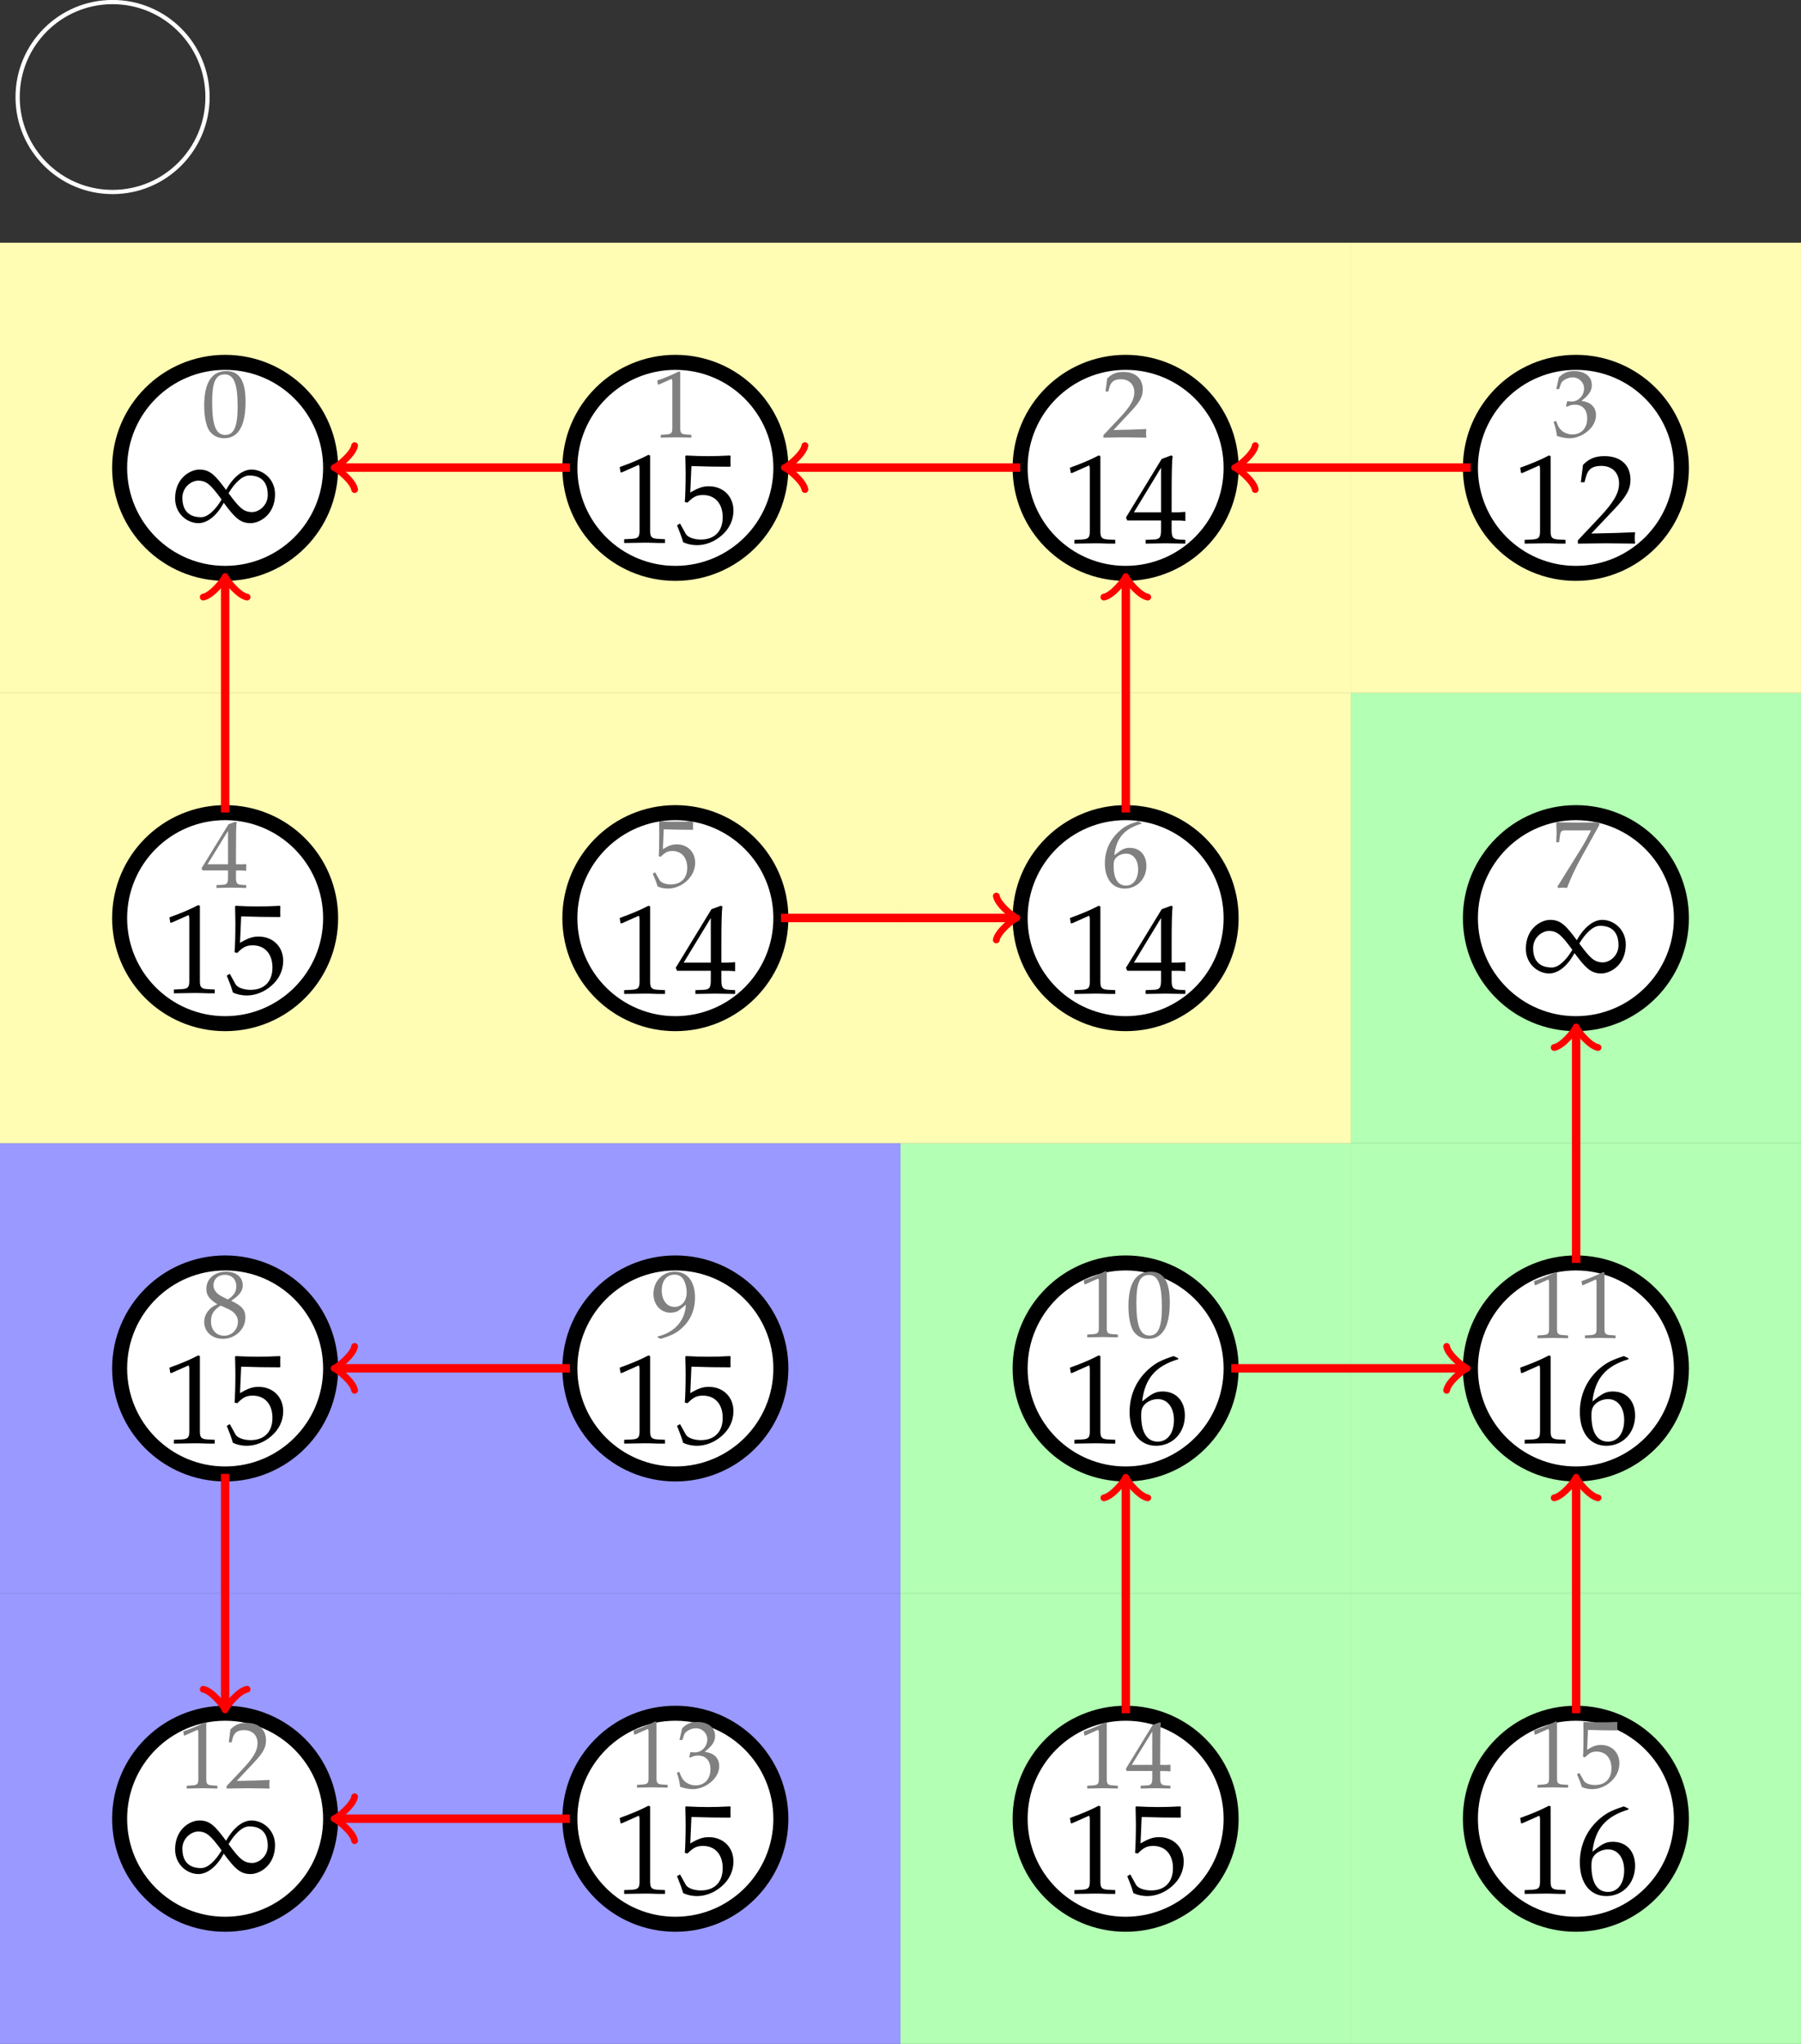 <?xml version="1.0" encoding="UTF-8"?>
<svg xmlns="http://www.w3.org/2000/svg" xmlns:xlink="http://www.w3.org/1999/xlink" width="170.079pt" height="192.997pt" viewBox="0 0 170.079 192.997" version="1.1">
<rect x="0" y="0" width="170.079" height="192.997" fill="#333333" stroke="none"/>
<defs>
<g>
<symbol overflow="visible" id="glyph0-0">
<path style="stroke:none;" d=""/>
</symbol>
<symbol overflow="visible" id="glyph0-1">
<path style="stroke:none;" d="M 2.359 -6.172 C 0.969 -6.172 0.266 -5.078 0.266 -2.906 C 0.266 -1.859 0.453 -0.953 0.766 -0.516 C 1.078 -0.078 1.578 0.172 2.141 0.172 C 3.484 0.172 4.172 -0.984 4.172 -3.281 C 4.172 -5.25 3.594 -6.172 2.359 -6.172 Z M 2.203 -5.859 C 3.062 -5.859 3.422 -4.984 3.422 -2.828 C 3.422 -0.922 3.078 -0.141 2.25 -0.141 C 1.375 -0.141 1.016 -1.047 1.016 -3.234 C 1.016 -5.125 1.344 -5.859 2.203 -5.859 Z M 2.203 -5.859 "/>
</symbol>
<symbol overflow="visible" id="glyph0-2">
<path style="stroke:none;" d="M 2.516 -1.625 L 2.516 -0.953 C 2.516 -0.406 2.406 -0.281 1.969 -0.266 L 1.422 -0.234 L 1.422 0.031 C 2.609 0 2.609 0 2.828 0 C 3.047 0 3.047 0 4.234 0.031 L 4.234 -0.234 L 3.797 -0.266 C 3.359 -0.297 3.266 -0.406 3.266 -0.953 L 3.266 -1.625 C 3.797 -1.625 3.984 -1.609 4.234 -1.594 L 4.234 -2.219 C 3.812 -2.188 3.641 -2.188 3.5 -2.203 L 3.266 -2.203 L 3.266 -3.438 C 3.266 -5.047 3.281 -5.812 3.328 -6.172 L 3.219 -6.219 L 2.562 -5.984 L 0.016 -1.828 L 0.109 -1.625 Z M 2.516 -2.203 L 0.578 -2.203 L 2.516 -5.359 Z M 2.516 -2.203 "/>
</symbol>
<symbol overflow="visible" id="glyph0-3">
<path style="stroke:none;" d="M 1.5 -3.094 C 1.141 -2.922 0.984 -2.828 0.797 -2.641 C 0.453 -2.297 0.266 -1.891 0.266 -1.422 C 0.266 -0.5 1.016 0.172 2.031 0.172 C 3.188 0.172 4.156 -0.734 4.156 -1.844 C 4.156 -2.562 3.828 -2.953 2.812 -3.422 C 3.625 -3.969 3.906 -4.344 3.906 -4.891 C 3.906 -5.656 3.281 -6.172 2.328 -6.172 C 1.25 -6.172 0.469 -5.5 0.469 -4.562 C 0.469 -3.953 0.719 -3.609 1.5 -3.094 Z M 2.547 -2.641 C 3.109 -2.391 3.453 -1.953 3.453 -1.469 C 3.453 -0.719 2.891 -0.125 2.156 -0.125 C 1.406 -0.125 0.906 -0.656 0.906 -1.5 C 0.906 -2.156 1.172 -2.562 1.828 -2.969 Z M 2 -3.797 C 1.438 -4.078 1.141 -4.438 1.141 -4.875 C 1.141 -5.469 1.578 -5.875 2.219 -5.875 C 2.875 -5.875 3.297 -5.438 3.297 -4.797 C 3.297 -4.281 3.078 -3.922 2.5 -3.547 Z M 2 -3.797 "/>
</symbol>
<symbol overflow="visible" id="glyph0-4">
<path style="stroke:none;" d="M 0.594 -4.984 L 0.688 -4.984 L 1.844 -5.5 C 1.859 -5.5 1.859 -5.5 1.875 -5.5 C 1.922 -5.5 1.953 -5.422 1.953 -5.203 L 1.953 -0.859 C 1.953 -0.391 1.844 -0.297 1.359 -0.266 L 0.859 -0.234 L 0.859 0.031 C 2.25 0 2.25 0 2.344 0 C 2.453 0 2.656 0 2.953 0.016 C 3.062 0.016 3.375 0.016 3.75 0.031 L 3.75 -0.234 L 3.281 -0.266 C 2.797 -0.297 2.703 -0.391 2.703 -0.859 L 2.703 -6.172 L 2.578 -6.219 C 1.984 -5.922 1.359 -5.656 0.531 -5.359 Z M 0.594 -4.984 "/>
</symbol>
<symbol overflow="visible" id="glyph0-5">
<path style="stroke:none;" d="M 0.141 -0.203 L 0.141 0.031 C 1.828 0 1.828 0 2.141 0 C 2.469 0 2.469 0 4.203 0.031 C 4.172 -0.156 4.172 -0.25 4.172 -0.375 C 4.172 -0.5 4.172 -0.578 4.203 -0.781 C 3.172 -0.734 2.75 -0.719 1.094 -0.688 L 2.719 -2.422 C 3.594 -3.344 3.859 -3.844 3.859 -4.516 C 3.859 -5.547 3.172 -6.172 2.031 -6.172 C 1.375 -6.172 0.938 -6 0.5 -5.547 L 0.344 -4.328 L 0.609 -4.328 L 0.719 -4.75 C 0.875 -5.266 1.188 -5.484 1.797 -5.484 C 2.562 -5.484 3.062 -5 3.062 -4.25 C 3.062 -3.562 2.688 -2.906 1.672 -1.828 Z M 0.141 -0.203 "/>
</symbol>
<symbol overflow="visible" id="glyph0-6">
<path style="stroke:none;" d="M 1.141 -5.422 C 2.297 -5.391 2.797 -5.375 3.875 -5.375 L 3.922 -5.422 C 3.906 -5.594 3.906 -5.656 3.906 -5.781 C 3.906 -5.906 3.906 -5.969 3.922 -6.141 L 3.875 -6.172 C 3.203 -6.141 2.797 -6.141 2.312 -6.141 C 1.828 -6.141 1.422 -6.141 0.75 -6.172 L 0.703 -6.141 C 0.719 -5.594 0.719 -5.188 0.719 -4.906 C 0.719 -4.141 0.703 -3.281 0.672 -2.891 L 0.859 -2.828 C 1.281 -3.25 1.516 -3.375 1.953 -3.375 C 2.812 -3.375 3.359 -2.766 3.359 -1.797 C 3.359 -0.812 2.781 -0.219 1.797 -0.219 C 1.312 -0.219 0.875 -0.391 0.75 -0.625 L 0.328 -1.359 L 0.109 -1.234 C 0.328 -0.719 0.438 -0.438 0.562 -0.031 C 0.812 0.094 1.172 0.172 1.547 0.172 C 2.156 0.172 2.797 -0.078 3.281 -0.516 C 3.828 -1 4.109 -1.609 4.109 -2.266 C 4.109 -3.281 3.391 -4 2.375 -4 C 1.938 -4 1.609 -3.891 1.062 -3.547 Z M 1.141 -5.422 "/>
</symbol>
<symbol overflow="visible" id="glyph0-7">
<path style="stroke:none;" d="M 0.859 0.172 C 1.859 -0.141 2.281 -0.344 2.766 -0.766 C 3.641 -1.5 4.094 -2.531 4.094 -3.734 C 4.094 -5.25 3.375 -6.172 2.188 -6.172 C 1.047 -6.172 0.172 -5.281 0.172 -4.078 C 0.172 -3.047 0.859 -2.297 1.781 -2.297 C 2.094 -2.297 2.438 -2.391 2.594 -2.531 L 3.234 -3.047 C 3.156 -1.547 2.172 -0.438 0.562 -0.047 L 0.562 0.031 Z M 2.156 -5.891 C 2.562 -5.891 2.859 -5.719 3.047 -5.359 C 3.203 -5.062 3.312 -4.625 3.312 -4.219 C 3.312 -3.406 2.844 -2.844 2.156 -2.844 C 1.438 -2.844 0.953 -3.484 0.953 -4.406 C 0.953 -5.312 1.422 -5.891 2.156 -5.891 Z M 2.156 -5.891 "/>
</symbol>
<symbol overflow="visible" id="glyph0-8">
<path style="stroke:none;" d="M 0.391 -4.469 L 0.656 -4.469 L 0.828 -4.969 C 0.922 -5.281 1.484 -5.578 1.953 -5.578 C 2.531 -5.578 3.016 -5.109 3.016 -4.531 C 3.016 -3.859 2.484 -3.297 1.844 -3.297 C 1.781 -3.297 1.672 -3.312 1.562 -3.312 L 1.422 -3.328 L 1.312 -2.859 L 1.375 -2.797 C 1.719 -2.953 1.891 -3 2.141 -3 C 2.875 -3 3.312 -2.516 3.312 -1.703 C 3.312 -0.797 2.766 -0.188 1.922 -0.188 C 1.516 -0.188 1.141 -0.328 0.875 -0.578 C 0.656 -0.766 0.547 -0.984 0.375 -1.469 L 0.141 -1.375 C 0.328 -0.828 0.391 -0.5 0.453 -0.047 C 0.922 0.109 1.312 0.172 1.656 0.172 C 2.375 0.172 3.188 -0.219 3.688 -0.828 C 3.984 -1.188 4.141 -1.594 4.141 -2.016 C 4.141 -2.438 3.969 -2.812 3.641 -3.047 C 3.422 -3.203 3.203 -3.281 2.766 -3.359 C 3.484 -3.906 3.75 -4.328 3.75 -4.859 C 3.75 -5.656 3.078 -6.172 2.094 -6.172 C 1.484 -6.172 1.078 -6.016 0.641 -5.578 Z M 0.391 -4.469 "/>
</symbol>
<symbol overflow="visible" id="glyph0-9">
<path style="stroke:none;" d="M 3.734 -6.031 L 3.406 -6.172 C 2.531 -5.891 2.172 -5.719 1.719 -5.312 C 0.797 -4.531 0.281 -3.438 0.281 -2.219 C 0.281 -0.734 1 0.172 2.156 0.172 C 3.328 0.172 4.203 -0.75 4.203 -1.969 C 4.203 -3 3.578 -3.672 2.625 -3.672 C 2.172 -3.672 1.906 -3.547 1.375 -3.125 C 1.281 -3.047 1.281 -3.047 1.172 -2.969 C 1.359 -4.594 2.109 -5.469 3.734 -5.953 Z M 2.281 -3.125 C 2.969 -3.125 3.422 -2.531 3.422 -1.656 C 3.422 -0.719 2.969 -0.109 2.281 -0.109 C 1.516 -0.109 1.109 -0.766 1.109 -1.969 C 1.109 -2.281 1.141 -2.453 1.234 -2.609 C 1.438 -2.922 1.859 -3.125 2.281 -3.125 Z M 2.281 -3.125 "/>
</symbol>
<symbol overflow="visible" id="glyph0-10">
<path style="stroke:none;" d="M 0.5 -0.094 L 0.578 0.031 C 0.938 0 0.938 0 1 0 C 1.062 0 1.062 0 1.406 0.031 C 1.781 -0.953 2.219 -1.891 2.812 -2.953 L 4.453 -5.906 L 4.453 -6.172 C 3.484 -6.141 3.172 -6.141 2.453 -6.141 C 1.797 -6.141 1.359 -6.141 0.484 -6.172 L 0.391 -6.141 C 0.422 -5.281 0.422 -5.281 0.422 -5.188 C 0.422 -5.094 0.422 -5.094 0.391 -4.281 L 0.656 -4.281 L 0.719 -4.781 C 0.797 -5.344 0.859 -5.406 1.281 -5.406 L 3.672 -5.406 C 3.312 -4.672 3.031 -4.156 2.688 -3.609 Z M 0.5 -0.094 "/>
</symbol>
<symbol overflow="visible" id="glyph1-0">
<path style="stroke:none;" d=""/>
</symbol>
<symbol overflow="visible" id="glyph1-1">
<path style="stroke:none;" d="M 5.188 -3.734 C 4.172 -5.109 3.672 -5.656 2.672 -5.656 C 1.812 -5.656 0.375 -4.859 0.375 -2.922 C 0.375 -1.484 1.516 -0.594 2.578 -0.594 C 3.344 -0.594 4.25 -1.188 4.969 -2.516 C 6 -1.141 6.5 -0.594 7.5 -0.594 C 8.359 -0.594 9.812 -1.391 9.812 -3.328 C 9.812 -4.766 8.656 -5.656 7.594 -5.656 C 6.812 -5.656 5.922 -5.047 5.188 -3.734 Z M 4.766 -2.828 C 4.203 -1.875 3.484 -1.156 2.828 -1.156 C 2.391 -1.156 1.062 -1.219 1.062 -2.984 C 1.062 -4.016 1.938 -4.609 2.547 -4.609 C 3.359 -4.609 3.75 -4.203 4.766 -2.828 Z M 5.422 -3.422 C 6 -4.375 6.703 -5.094 7.375 -5.094 C 7.812 -5.094 9.125 -5.031 9.125 -3.266 C 9.125 -2.234 8.266 -1.641 7.656 -1.641 C 6.844 -1.641 6.438 -2.047 5.422 -3.422 Z M 5.422 -3.422 "/>
</symbol>
<symbol overflow="visible" id="glyph2-0">
<path style="stroke:none;" d=""/>
</symbol>
<symbol overflow="visible" id="glyph2-1">
<path style="stroke:none;" d="M 0.797 -6.641 L 0.922 -6.641 L 2.469 -7.328 C 2.469 -7.344 2.484 -7.344 2.5 -7.344 C 2.562 -7.344 2.594 -7.234 2.594 -6.938 L 2.594 -1.141 C 2.594 -0.531 2.469 -0.391 1.812 -0.359 L 1.141 -0.328 L 1.141 0.031 C 2.984 0 2.984 0 3.125 0 C 3.281 0 3.531 0 3.938 0.016 C 4.094 0.031 4.5 0.031 5 0.031 L 5 -0.328 L 4.375 -0.359 C 3.719 -0.391 3.594 -0.531 3.594 -1.141 L 3.594 -8.234 L 3.438 -8.297 C 2.656 -7.891 1.812 -7.531 0.719 -7.141 Z M 0.797 -6.641 "/>
</symbol>
<symbol overflow="visible" id="glyph2-2">
<path style="stroke:none;" d="M 1.516 -7.234 C 3.062 -7.188 3.734 -7.172 5.156 -7.172 L 5.219 -7.234 C 5.203 -7.453 5.203 -7.547 5.203 -7.703 C 5.203 -7.859 5.203 -7.953 5.219 -8.172 L 5.156 -8.234 C 4.266 -8.188 3.734 -8.172 3.078 -8.172 C 2.422 -8.172 1.906 -8.188 1 -8.234 L 0.938 -8.172 C 0.953 -7.453 0.969 -6.922 0.969 -6.531 C 0.969 -5.516 0.938 -4.375 0.891 -3.844 L 1.141 -3.781 C 1.703 -4.344 2.016 -4.5 2.609 -4.5 C 3.75 -4.5 4.469 -3.688 4.469 -2.406 C 4.469 -1.078 3.703 -0.297 2.406 -0.297 C 1.75 -0.297 1.156 -0.516 0.984 -0.828 L 0.438 -1.812 L 0.156 -1.641 C 0.438 -0.953 0.578 -0.578 0.734 -0.047 C 1.078 0.125 1.547 0.234 2.062 0.234 C 2.875 0.234 3.719 -0.109 4.375 -0.688 C 5.109 -1.328 5.484 -2.141 5.484 -3.031 C 5.484 -4.375 4.516 -5.328 3.156 -5.328 C 2.578 -5.328 2.156 -5.172 1.406 -4.734 Z M 1.516 -7.234 "/>
</symbol>
<symbol overflow="visible" id="glyph2-3">
<path style="stroke:none;" d="M 3.344 -2.156 L 3.344 -1.266 C 3.344 -0.547 3.219 -0.375 2.625 -0.359 L 1.891 -0.328 L 1.891 0.031 C 3.484 0 3.484 0 3.766 0 C 4.047 0 4.047 0 5.641 0.031 L 5.641 -0.328 L 5.062 -0.359 C 4.484 -0.391 4.344 -0.547 4.344 -1.266 L 4.344 -2.156 C 5.062 -2.156 5.312 -2.156 5.641 -2.109 L 5.641 -2.969 C 5.078 -2.922 4.859 -2.922 4.672 -2.922 L 4.344 -2.922 L 4.344 -4.594 C 4.344 -6.719 4.375 -7.75 4.438 -8.234 L 4.297 -8.297 L 3.406 -7.969 L 0.031 -2.438 L 0.156 -2.156 Z M 3.344 -2.922 L 0.781 -2.922 L 3.344 -7.141 Z M 3.344 -2.922 "/>
</symbol>
<symbol overflow="visible" id="glyph2-4">
<path style="stroke:none;" d="M 4.969 -8.031 L 4.531 -8.234 C 3.375 -7.859 2.891 -7.609 2.281 -7.094 C 1.047 -6.047 0.375 -4.594 0.375 -2.953 C 0.375 -0.984 1.344 0.234 2.875 0.234 C 4.438 0.234 5.594 -0.984 5.594 -2.625 C 5.594 -4 4.766 -4.891 3.5 -4.891 C 2.906 -4.891 2.547 -4.734 1.844 -4.172 C 1.703 -4.062 1.703 -4.047 1.562 -3.953 C 1.812 -6.125 2.828 -7.297 4.969 -7.938 Z M 3.047 -4.172 C 3.953 -4.172 4.562 -3.375 4.562 -2.203 C 4.562 -0.953 3.953 -0.156 3.031 -0.156 C 2.016 -0.156 1.469 -1.031 1.469 -2.625 C 1.469 -3.047 1.516 -3.281 1.656 -3.484 C 1.906 -3.891 2.469 -4.172 3.047 -4.172 Z M 3.047 -4.172 "/>
</symbol>
<symbol overflow="visible" id="glyph2-5">
<path style="stroke:none;" d="M 0.188 -0.281 L 0.188 0.031 C 2.422 0 2.422 0 2.859 0 C 3.281 0 3.281 0 5.594 0.031 C 5.562 -0.219 5.562 -0.328 5.562 -0.5 C 5.562 -0.656 5.562 -0.781 5.594 -1.047 C 4.219 -0.984 3.672 -0.969 1.453 -0.922 L 3.641 -3.234 C 4.797 -4.453 5.156 -5.109 5.156 -6.016 C 5.156 -7.391 4.219 -8.234 2.703 -8.234 C 1.844 -8.234 1.25 -8 0.672 -7.406 L 0.469 -5.766 L 0.812 -5.766 L 0.969 -6.328 C 1.156 -7.016 1.594 -7.312 2.391 -7.312 C 3.422 -7.312 4.078 -6.672 4.078 -5.656 C 4.078 -4.75 3.578 -3.875 2.219 -2.438 Z M 0.188 -0.281 "/>
</symbol>
</g>
<clipPath id="clip1">
  <path d="M 0 150 L 43 150 L 43 192.996 L 0 192.996 Z M 0 150 "/>
</clipPath>
<clipPath id="clip2">
  <path d="M 42 150 L 86 150 L 86 192.996 L 42 192.996 Z M 42 150 "/>
</clipPath>
<clipPath id="clip3">
  <path d="M 85 150 L 128 150 L 128 192.996 L 85 192.996 Z M 85 150 "/>
</clipPath>
<clipPath id="clip4">
  <path d="M 127 22 L 170.078 22 L 170.078 66 L 127 66 Z M 127 22 "/>
</clipPath>
<clipPath id="clip5">
  <path d="M 127 65 L 170.078 65 L 170.078 108 L 127 108 Z M 127 65 "/>
</clipPath>
<clipPath id="clip6">
  <path d="M 127 107 L 170.078 107 L 170.078 151 L 127 151 Z M 127 107 "/>
</clipPath>
<clipPath id="clip7">
  <path d="M 127 150 L 170.078 150 L 170.078 192.996 L 127 192.996 Z M 127 150 "/>
</clipPath>
<clipPath id="clip8">
  <path d="M 0 141 L 52 141 L 52 192.996 L 0 192.996 Z M 0 141 "/>
</clipPath>
<clipPath id="clip9">
  <path d="M 33 141 L 94 141 L 94 192.996 L 33 192.996 Z M 33 141 "/>
</clipPath>
<clipPath id="clip10">
  <path d="M 76 141 L 137 141 L 137 192.996 L 76 192.996 Z M 76 141 "/>
</clipPath>
<clipPath id="clip11">
  <path d="M 118 14 L 170.078 14 L 170.078 75 L 118 75 Z M 118 14 "/>
</clipPath>
<clipPath id="clip12">
  <path d="M 118 56 L 170.078 56 L 170.078 117 L 118 117 Z M 118 56 "/>
</clipPath>
<clipPath id="clip13">
  <path d="M 118 99 L 170.078 99 L 170.078 160 L 118 160 Z M 118 99 "/>
</clipPath>
<clipPath id="clip14">
  <path d="M 118 141 L 170.078 141 L 170.078 192.996 L 118 192.996 Z M 118 141 "/>
</clipPath>
</defs>
<g id="surface1">
<path style=" stroke:none;fill-rule:nonzero;fill:rgb(100%,98.47%,70.001%);fill-opacity:1;" d="M 0 65.438 L 42.52 65.438 L 42.52 22.918 L 0 22.918 Z M 0 65.438 "/>
<path style=" stroke:none;fill-rule:nonzero;fill:rgb(100%,98.47%,70.001%);fill-opacity:1;" d="M 0 107.957 L 42.52 107.957 L 42.52 65.438 L 0 65.438 Z M 0 107.957 "/>
<path style=" stroke:none;fill-rule:nonzero;fill:rgb(59.999%,59.999%,100%);fill-opacity:1;" d="M 0 150.477 L 42.52 150.477 L 42.52 107.957 L 0 107.957 Z M 0 150.477 "/>
<g clip-path="url(#clip1)" clip-rule="nonzero">
<path style=" stroke:none;fill-rule:nonzero;fill:rgb(59.999%,59.999%,100%);fill-opacity:1;" d="M 0 192.996 L 42.52 192.996 L 42.52 150.477 L 0 150.477 Z M 0 192.996 "/>
</g>
<path style=" stroke:none;fill-rule:nonzero;fill:rgb(100%,98.47%,70.001%);fill-opacity:1;" d="M 42.52 65.438 L 85.039 65.438 L 85.039 22.918 L 42.52 22.918 Z M 42.52 65.438 "/>
<path style=" stroke:none;fill-rule:nonzero;fill:rgb(100%,98.47%,70.001%);fill-opacity:1;" d="M 42.52 107.957 L 85.039 107.957 L 85.039 65.438 L 42.52 65.438 Z M 42.52 107.957 "/>
<path style=" stroke:none;fill-rule:nonzero;fill:rgb(59.999%,59.999%,100%);fill-opacity:1;" d="M 42.52 150.477 L 85.039 150.477 L 85.039 107.957 L 42.52 107.957 Z M 42.52 150.477 "/>
<g clip-path="url(#clip2)" clip-rule="nonzero">
<path style=" stroke:none;fill-rule:nonzero;fill:rgb(59.999%,59.999%,100%);fill-opacity:1;" d="M 42.52 192.996 L 85.039 192.996 L 85.039 150.477 L 42.52 150.477 Z M 42.52 192.996 "/>
</g>
<path style=" stroke:none;fill-rule:nonzero;fill:rgb(100%,98.47%,70.001%);fill-opacity:1;" d="M 85.039 65.438 L 127.562 65.438 L 127.562 22.918 L 85.039 22.918 Z M 85.039 65.438 "/>
<path style=" stroke:none;fill-rule:nonzero;fill:rgb(100%,98.47%,70.001%);fill-opacity:1;" d="M 85.039 107.957 L 127.562 107.957 L 127.562 65.438 L 85.039 65.438 Z M 85.039 107.957 "/>
<path style=" stroke:none;fill-rule:nonzero;fill:rgb(70%,100%,70%);fill-opacity:1;" d="M 85.039 150.477 L 127.562 150.477 L 127.562 107.957 L 85.039 107.957 Z M 85.039 150.477 "/>
<g clip-path="url(#clip3)" clip-rule="nonzero">
<path style=" stroke:none;fill-rule:nonzero;fill:rgb(70%,100%,70%);fill-opacity:1;" d="M 85.039 192.996 L 127.562 192.996 L 127.562 150.477 L 85.039 150.477 Z M 85.039 192.996 "/>
</g>
<g clip-path="url(#clip4)" clip-rule="nonzero">
<path style=" stroke:none;fill-rule:nonzero;fill:rgb(100%,98.47%,70.001%);fill-opacity:1;" d="M 127.562 65.438 L 170.082 65.438 L 170.082 22.918 L 127.562 22.918 Z M 127.562 65.438 "/>
</g>
<g clip-path="url(#clip5)" clip-rule="nonzero">
<path style=" stroke:none;fill-rule:nonzero;fill:rgb(70%,100%,70%);fill-opacity:1;" d="M 127.562 107.957 L 170.082 107.957 L 170.082 65.438 L 127.562 65.438 Z M 127.562 107.957 "/>
</g>
<g clip-path="url(#clip6)" clip-rule="nonzero">
<path style=" stroke:none;fill-rule:nonzero;fill:rgb(70%,100%,70%);fill-opacity:1;" d="M 127.562 150.477 L 170.082 150.477 L 170.082 107.957 L 127.562 107.957 Z M 127.562 150.477 "/>
</g>
<g clip-path="url(#clip7)" clip-rule="nonzero">
<path style=" stroke:none;fill-rule:nonzero;fill:rgb(70%,100%,70%);fill-opacity:1;" d="M 127.562 192.996 L 170.082 192.996 L 170.082 150.477 L 127.562 150.477 Z M 127.562 192.996 "/>
</g>
<path style="fill-rule:nonzero;fill:rgb(100%,100%,100%);fill-opacity:1;stroke-width:1.417;stroke-linecap:butt;stroke-linejoin:miter;stroke:rgb(0%,0%,0%);stroke-opacity:1;stroke-miterlimit:10;" d="M 31.223 148.821 C 31.223 154.321 26.762 158.782 21.262 158.782 C 15.758 158.782 11.297 154.321 11.297 148.821 C 11.297 143.317 15.758 138.856 21.262 138.856 C 26.762 138.856 31.223 143.317 31.223 148.821 Z M 31.223 148.821 " transform="matrix(1,0,0,-1,0,192.997)"/>
<g style="fill:rgb(50%,50%,50%);fill-opacity:1;">
  <use xlink:href="#glyph0-1" x="19.018" y="41.211"/>
</g>
<g style="fill:rgb(0%,0%,0%);fill-opacity:1;">
  <use xlink:href="#glyph1-1" x="16.161" y="49.994"/>
</g>
<path style="fill-rule:nonzero;fill:rgb(100%,100%,100%);fill-opacity:1;stroke-width:1.417;stroke-linecap:butt;stroke-linejoin:miter;stroke:rgb(0%,0%,0%);stroke-opacity:1;stroke-miterlimit:10;" d="M 31.223 106.302 C 31.223 111.802 26.762 116.263 21.262 116.263 C 15.758 116.263 11.297 111.802 11.297 106.302 C 11.297 100.798 15.758 96.337 21.262 96.337 C 26.762 96.337 31.223 100.798 31.223 106.302 Z M 31.223 106.302 " transform="matrix(1,0,0,-1,0,192.997)"/>
<g style="fill:rgb(50%,50%,50%);fill-opacity:1;">
  <use xlink:href="#glyph0-2" x="19.018" y="83.814"/>
</g>
<g style="fill:rgb(0%,0%,0%);fill-opacity:1;">
  <use xlink:href="#glyph2-1" x="15.282" y="93.763"/>
  <use xlink:href="#glyph2-2" x="21.26" y="93.763"/>
</g>
<path style="fill-rule:nonzero;fill:rgb(100%,100%,100%);fill-opacity:1;stroke-width:1.417;stroke-linecap:butt;stroke-linejoin:miter;stroke:rgb(0%,0%,0%);stroke-opacity:1;stroke-miterlimit:10;" d="M 31.223 63.782 C 31.223 69.282 26.762 73.743 21.262 73.743 C 15.758 73.743 11.297 69.282 11.297 63.782 C 11.297 58.278 15.758 53.817 21.262 53.817 C 26.762 53.817 31.223 58.278 31.223 63.782 Z M 31.223 63.782 " transform="matrix(1,0,0,-1,0,192.997)"/>
<g style="fill:rgb(50%,50%,50%);fill-opacity:1;">
  <use xlink:href="#glyph0-3" x="19.018" y="126.25"/>
</g>
<g style="fill:rgb(0%,0%,0%);fill-opacity:1;">
  <use xlink:href="#glyph2-1" x="15.282" y="136.283"/>
  <use xlink:href="#glyph2-2" x="21.26" y="136.283"/>
</g>
<path style=" stroke:none;fill-rule:nonzero;fill:rgb(100%,100%,100%);fill-opacity:1;" d="M 31.223 171.738 C 31.223 166.234 26.762 161.773 21.262 161.773 C 15.758 161.773 11.297 166.234 11.297 171.738 C 11.297 177.238 15.758 181.699 21.262 181.699 C 26.762 181.699 31.223 177.238 31.223 171.738 Z M 31.223 171.738 "/>
<g clip-path="url(#clip8)" clip-rule="nonzero">
<path style="fill:none;stroke-width:1.417;stroke-linecap:butt;stroke-linejoin:miter;stroke:rgb(0%,0%,0%);stroke-opacity:1;stroke-miterlimit:10;" d="M 31.223 21.259 C 31.223 26.763 26.762 31.224 21.262 31.224 C 15.758 31.224 11.297 26.763 11.297 21.259 C 11.297 15.759 15.758 11.298 21.262 11.298 C 26.762 11.298 31.223 15.759 31.223 21.259 Z M 31.223 21.259 " transform="matrix(1,0,0,-1,0,192.997)"/>
</g>
<g style="fill:rgb(50%,50%,50%);fill-opacity:1;">
  <use xlink:href="#glyph0-4" x="16.777" y="168.853"/>
  <use xlink:href="#glyph0-5" x="21.26" y="168.853"/>
</g>
<g style="fill:rgb(0%,0%,0%);fill-opacity:1;">
  <use xlink:href="#glyph1-1" x="16.161" y="177.553"/>
</g>
<path style="fill-rule:nonzero;fill:rgb(100%,100%,100%);fill-opacity:1;stroke-width:1.417;stroke-linecap:butt;stroke-linejoin:miter;stroke:rgb(0%,0%,0%);stroke-opacity:1;stroke-miterlimit:10;" d="M 73.742 148.821 C 73.742 154.321 69.281 158.782 63.781 158.782 C 58.277 158.782 53.816 154.321 53.816 148.821 C 53.816 143.317 58.277 138.856 63.781 138.856 C 69.281 138.856 73.742 143.317 73.742 148.821 Z M 73.742 148.821 " transform="matrix(1,0,0,-1,0,192.997)"/>
<g style="fill:rgb(50%,50%,50%);fill-opacity:1;">
  <use xlink:href="#glyph0-4" x="61.538" y="41.294"/>
</g>
<g style="fill:rgb(0%,0%,0%);fill-opacity:1;">
  <use xlink:href="#glyph2-1" x="57.802" y="51.244"/>
  <use xlink:href="#glyph2-2" x="63.78" y="51.244"/>
</g>
<path style="fill-rule:nonzero;fill:rgb(100%,100%,100%);fill-opacity:1;stroke-width:1.417;stroke-linecap:butt;stroke-linejoin:miter;stroke:rgb(0%,0%,0%);stroke-opacity:1;stroke-miterlimit:10;" d="M 73.742 106.302 C 73.742 111.802 69.281 116.263 63.781 116.263 C 58.277 116.263 53.816 111.802 53.816 106.302 C 53.816 100.798 58.277 96.337 63.781 96.337 C 69.281 96.337 73.742 100.798 73.742 106.302 Z M 73.742 106.302 " transform="matrix(1,0,0,-1,0,192.997)"/>
<g style="fill:rgb(50%,50%,50%);fill-opacity:1;">
  <use xlink:href="#glyph0-6" x="61.538" y="83.731"/>
</g>
<g style="fill:rgb(0%,0%,0%);fill-opacity:1;">
  <use xlink:href="#glyph2-1" x="57.802" y="93.823"/>
  <use xlink:href="#glyph2-3" x="63.78" y="93.823"/>
</g>
<path style="fill-rule:nonzero;fill:rgb(100%,100%,100%);fill-opacity:1;stroke-width:1.417;stroke-linecap:butt;stroke-linejoin:miter;stroke:rgb(0%,0%,0%);stroke-opacity:1;stroke-miterlimit:10;" d="M 73.742 63.782 C 73.742 69.282 69.281 73.743 63.781 73.743 C 58.277 73.743 53.816 69.282 53.816 63.782 C 53.816 58.278 58.277 53.817 63.781 53.817 C 69.281 53.817 73.742 58.278 73.742 63.782 Z M 73.742 63.782 " transform="matrix(1,0,0,-1,0,192.997)"/>
<g style="fill:rgb(50%,50%,50%);fill-opacity:1;">
  <use xlink:href="#glyph0-7" x="61.538" y="126.25"/>
</g>
<g style="fill:rgb(0%,0%,0%);fill-opacity:1;">
  <use xlink:href="#glyph2-1" x="57.802" y="136.283"/>
  <use xlink:href="#glyph2-2" x="63.78" y="136.283"/>
</g>
<path style=" stroke:none;fill-rule:nonzero;fill:rgb(100%,100%,100%);fill-opacity:1;" d="M 73.742 171.738 C 73.742 166.234 69.281 161.773 63.781 161.773 C 58.277 161.773 53.816 166.234 53.816 171.738 C 53.816 177.238 58.277 181.699 63.781 181.699 C 69.281 181.699 73.742 177.238 73.742 171.738 Z M 73.742 171.738 "/>
<g clip-path="url(#clip9)" clip-rule="nonzero">
<path style="fill:none;stroke-width:1.417;stroke-linecap:butt;stroke-linejoin:miter;stroke:rgb(0%,0%,0%);stroke-opacity:1;stroke-miterlimit:10;" d="M 73.742 21.259 C 73.742 26.763 69.281 31.224 63.781 31.224 C 58.277 31.224 53.816 26.763 53.816 21.259 C 53.816 15.759 58.277 11.298 63.781 11.298 C 69.281 11.298 73.742 15.759 73.742 21.259 Z M 73.742 21.259 " transform="matrix(1,0,0,-1,0,192.997)"/>
</g>
<g style="fill:rgb(50%,50%,50%);fill-opacity:1;">
  <use xlink:href="#glyph0-4" x="59.296" y="168.77"/>
  <use xlink:href="#glyph0-8" x="63.779" y="168.77"/>
</g>
<g style="fill:rgb(0%,0%,0%);fill-opacity:1;">
  <use xlink:href="#glyph2-1" x="57.802" y="178.803"/>
  <use xlink:href="#glyph2-2" x="63.78" y="178.803"/>
</g>
<path style="fill-rule:nonzero;fill:rgb(100%,100%,100%);fill-opacity:1;stroke-width:1.417;stroke-linecap:butt;stroke-linejoin:miter;stroke:rgb(0%,0%,0%);stroke-opacity:1;stroke-miterlimit:10;" d="M 116.262 148.821 C 116.262 154.321 111.805 158.782 106.301 158.782 C 100.797 158.782 96.336 154.321 96.336 148.821 C 96.336 143.317 100.797 138.856 106.301 138.856 C 111.805 138.856 116.262 143.317 116.262 148.821 Z M 116.262 148.821 " transform="matrix(1,0,0,-1,0,192.997)"/>
<g style="fill:rgb(50%,50%,50%);fill-opacity:1;">
  <use xlink:href="#glyph0-5" x="104.058" y="41.294"/>
</g>
<g style="fill:rgb(0%,0%,0%);fill-opacity:1;">
  <use xlink:href="#glyph2-1" x="100.322" y="51.303"/>
  <use xlink:href="#glyph2-3" x="106.3" y="51.303"/>
</g>
<path style="fill-rule:nonzero;fill:rgb(100%,100%,100%);fill-opacity:1;stroke-width:1.417;stroke-linecap:butt;stroke-linejoin:miter;stroke:rgb(0%,0%,0%);stroke-opacity:1;stroke-miterlimit:10;" d="M 116.262 106.302 C 116.262 111.802 111.805 116.263 106.301 116.263 C 100.797 116.263 96.336 111.802 96.336 106.302 C 96.336 100.798 100.797 96.337 106.301 96.337 C 111.805 96.337 116.262 100.798 116.262 106.302 Z M 116.262 106.302 " transform="matrix(1,0,0,-1,0,192.997)"/>
<g style="fill:rgb(50%,50%,50%);fill-opacity:1;">
  <use xlink:href="#glyph0-9" x="104.058" y="83.731"/>
</g>
<g style="fill:rgb(0%,0%,0%);fill-opacity:1;">
  <use xlink:href="#glyph2-1" x="100.322" y="93.823"/>
  <use xlink:href="#glyph2-3" x="106.3" y="93.823"/>
</g>
<path style="fill-rule:nonzero;fill:rgb(100%,100%,100%);fill-opacity:1;stroke-width:1.417;stroke-linecap:butt;stroke-linejoin:miter;stroke:rgb(0%,0%,0%);stroke-opacity:1;stroke-miterlimit:10;" d="M 116.262 63.782 C 116.262 69.282 111.805 73.743 106.301 73.743 C 100.797 73.743 96.336 69.282 96.336 63.782 C 96.336 58.278 100.797 53.817 106.301 53.817 C 111.805 53.817 116.262 58.278 116.262 63.782 Z M 116.262 63.782 " transform="matrix(1,0,0,-1,0,192.997)"/>
<g style="fill:rgb(50%,50%,50%);fill-opacity:1;">
  <use xlink:href="#glyph0-4" x="101.816" y="126.25"/>
  <use xlink:href="#glyph0-1" x="106.299" y="126.25"/>
</g>
<g style="fill:rgb(0%,0%,0%);fill-opacity:1;">
  <use xlink:href="#glyph2-1" x="100.322" y="136.283"/>
  <use xlink:href="#glyph2-4" x="106.3" y="136.283"/>
</g>
<path style=" stroke:none;fill-rule:nonzero;fill:rgb(100%,100%,100%);fill-opacity:1;" d="M 116.262 171.738 C 116.262 166.234 111.805 161.773 106.301 161.773 C 100.797 161.773 96.336 166.234 96.336 171.738 C 96.336 177.238 100.797 181.699 106.301 181.699 C 111.805 181.699 116.262 177.238 116.262 171.738 Z M 116.262 171.738 "/>
<g clip-path="url(#clip10)" clip-rule="nonzero">
<path style="fill:none;stroke-width:1.417;stroke-linecap:butt;stroke-linejoin:miter;stroke:rgb(0%,0%,0%);stroke-opacity:1;stroke-miterlimit:10;" d="M 116.262 21.259 C 116.262 26.763 111.805 31.224 106.301 31.224 C 100.797 31.224 96.336 26.763 96.336 21.259 C 96.336 15.759 100.797 11.298 106.301 11.298 C 111.805 11.298 116.262 15.759 116.262 21.259 Z M 116.262 21.259 " transform="matrix(1,0,0,-1,0,192.997)"/>
</g>
<g style="fill:rgb(50%,50%,50%);fill-opacity:1;">
  <use xlink:href="#glyph0-4" x="101.816" y="168.853"/>
  <use xlink:href="#glyph0-2" x="106.299" y="168.853"/>
</g>
<g style="fill:rgb(0%,0%,0%);fill-opacity:1;">
  <use xlink:href="#glyph2-1" x="100.322" y="178.803"/>
  <use xlink:href="#glyph2-2" x="106.3" y="178.803"/>
</g>
<path style=" stroke:none;fill-rule:nonzero;fill:rgb(100%,100%,100%);fill-opacity:1;" d="M 158.785 44.176 C 158.785 38.676 154.324 34.215 148.82 34.215 C 143.32 34.215 138.859 38.676 138.859 44.176 C 138.859 49.68 143.32 54.141 148.82 54.141 C 154.324 54.141 158.785 49.68 158.785 44.176 Z M 158.785 44.176 "/>
<g clip-path="url(#clip11)" clip-rule="nonzero">
<path style="fill:none;stroke-width:1.417;stroke-linecap:butt;stroke-linejoin:miter;stroke:rgb(0%,0%,0%);stroke-opacity:1;stroke-miterlimit:10;" d="M 158.785 148.821 C 158.785 154.321 154.324 158.782 148.82 158.782 C 143.32 158.782 138.859 154.321 138.859 148.821 C 138.859 143.317 143.32 138.856 148.82 138.856 C 154.324 138.856 158.785 143.317 158.785 148.821 Z M 158.785 148.821 " transform="matrix(1,0,0,-1,0,192.997)"/>
</g>
<g style="fill:rgb(50%,50%,50%);fill-opacity:1;">
  <use xlink:href="#glyph0-8" x="146.577" y="41.211"/>
</g>
<g style="fill:rgb(0%,0%,0%);fill-opacity:1;">
  <use xlink:href="#glyph2-1" x="142.841" y="51.303"/>
  <use xlink:href="#glyph2-5" x="148.819" y="51.303"/>
</g>
<path style=" stroke:none;fill-rule:nonzero;fill:rgb(100%,100%,100%);fill-opacity:1;" d="M 158.785 86.695 C 158.785 81.195 154.324 76.734 148.82 76.734 C 143.32 76.734 138.859 81.195 138.859 86.695 C 138.859 92.199 143.32 96.66 148.82 96.66 C 154.324 96.66 158.785 92.199 158.785 86.695 Z M 158.785 86.695 "/>
<g clip-path="url(#clip12)" clip-rule="nonzero">
<path style="fill:none;stroke-width:1.417;stroke-linecap:butt;stroke-linejoin:miter;stroke:rgb(0%,0%,0%);stroke-opacity:1;stroke-miterlimit:10;" d="M 158.785 106.302 C 158.785 111.802 154.324 116.263 148.82 116.263 C 143.32 116.263 138.859 111.802 138.859 106.302 C 138.859 100.798 143.32 96.337 148.82 96.337 C 154.324 96.337 158.785 100.798 158.785 106.302 Z M 158.785 106.302 " transform="matrix(1,0,0,-1,0,192.997)"/>
</g>
<g style="fill:rgb(50%,50%,50%);fill-opacity:1;">
  <use xlink:href="#glyph0-10" x="146.577" y="83.814"/>
</g>
<g style="fill:rgb(0%,0%,0%);fill-opacity:1;">
  <use xlink:href="#glyph1-1" x="143.72" y="92.514"/>
</g>
<path style=" stroke:none;fill-rule:nonzero;fill:rgb(100%,100%,100%);fill-opacity:1;" d="M 158.785 129.215 C 158.785 123.715 154.324 119.254 148.82 119.254 C 143.32 119.254 138.859 123.715 138.859 129.215 C 138.859 134.719 143.32 139.18 148.82 139.18 C 154.324 139.18 158.785 134.719 158.785 129.215 Z M 158.785 129.215 "/>
<g clip-path="url(#clip13)" clip-rule="nonzero">
<path style="fill:none;stroke-width:1.417;stroke-linecap:butt;stroke-linejoin:miter;stroke:rgb(0%,0%,0%);stroke-opacity:1;stroke-miterlimit:10;" d="M 158.785 63.782 C 158.785 69.282 154.324 73.743 148.82 73.743 C 143.32 73.743 138.859 69.282 138.859 63.782 C 138.859 58.278 143.32 53.817 148.82 53.817 C 154.324 53.817 158.785 58.278 158.785 63.782 Z M 158.785 63.782 " transform="matrix(1,0,0,-1,0,192.997)"/>
</g>
<g style="fill:rgb(50%,50%,50%);fill-opacity:1;">
  <use xlink:href="#glyph0-4" x="144.336" y="126.333"/>
  <use xlink:href="#glyph0-4" x="148.819" y="126.333"/>
</g>
<g style="fill:rgb(0%,0%,0%);fill-opacity:1;">
  <use xlink:href="#glyph2-1" x="142.841" y="136.283"/>
  <use xlink:href="#glyph2-4" x="148.819" y="136.283"/>
</g>
<path style=" stroke:none;fill-rule:nonzero;fill:rgb(100%,100%,100%);fill-opacity:1;" d="M 158.785 171.738 C 158.785 166.234 154.324 161.773 148.82 161.773 C 143.32 161.773 138.859 166.234 138.859 171.738 C 138.859 177.238 143.32 181.699 148.82 181.699 C 154.324 181.699 158.785 177.238 158.785 171.738 Z M 158.785 171.738 "/>
<g clip-path="url(#clip14)" clip-rule="nonzero">
<path style="fill:none;stroke-width:1.417;stroke-linecap:butt;stroke-linejoin:miter;stroke:rgb(0%,0%,0%);stroke-opacity:1;stroke-miterlimit:10;" d="M 158.785 21.259 C 158.785 26.763 154.324 31.224 148.82 31.224 C 143.32 31.224 138.859 26.763 138.859 21.259 C 138.859 15.759 143.32 11.298 148.82 11.298 C 154.324 11.298 158.785 15.759 158.785 21.259 Z M 158.785 21.259 " transform="matrix(1,0,0,-1,0,192.997)"/>
</g>
<g style="fill:rgb(50%,50%,50%);fill-opacity:1;">
  <use xlink:href="#glyph0-4" x="144.336" y="168.77"/>
  <use xlink:href="#glyph0-6" x="148.819" y="168.77"/>
</g>
<g style="fill:rgb(0%,0%,0%);fill-opacity:1;">
  <use xlink:href="#glyph2-1" x="142.841" y="178.803"/>
  <use xlink:href="#glyph2-4" x="148.819" y="178.803"/>
</g>
<path style="fill:none;stroke-width:0.797;stroke-linecap:butt;stroke-linejoin:miter;stroke:rgb(100%,0%,0%);stroke-opacity:1;stroke-miterlimit:10;" d="M 53.824 148.845 L 31.934 148.845 " transform="matrix(1,0,0,-1,0,192.997)"/>
<path style="fill:none;stroke-width:0.638;stroke-linecap:round;stroke-linejoin:round;stroke:rgb(100%,0%,0%);stroke-opacity:1;stroke-miterlimit:10;" d="M -1.554 2.073 C -1.425 1.295 0 0.131 0.387 -0.002 C 0 -0.131 -1.425 -1.294 -1.554 -2.072 " transform="matrix(-1,0,0,1,31.934,44.154)"/>
<path style="fill:none;stroke-width:0.797;stroke-linecap:butt;stroke-linejoin:miter;stroke:rgb(100%,0%,0%);stroke-opacity:1;stroke-miterlimit:10;" d="M 21.262 116.278 L 21.262 138.169 " transform="matrix(1,0,0,-1,0,192.997)"/>
<path style="fill:none;stroke-width:0.638;stroke-linecap:round;stroke-linejoin:round;stroke:rgb(100%,0%,0%);stroke-opacity:1;stroke-miterlimit:10;" d="M -1.553 2.072 C -1.424 1.294 0.001 0.13 0.388 0.001 C 0.001 -0.131 -1.424 -1.295 -1.553 -2.073 " transform="matrix(0,-1,-1,0,21.263,54.829)"/>
<path style="fill:none;stroke-width:0.797;stroke-linecap:butt;stroke-linejoin:miter;stroke:rgb(100%,0%,0%);stroke-opacity:1;stroke-miterlimit:10;" d="M 138.875 148.845 L 116.984 148.845 " transform="matrix(1,0,0,-1,0,192.997)"/>
<path style="fill:none;stroke-width:0.638;stroke-linecap:round;stroke-linejoin:round;stroke:rgb(100%,0%,0%);stroke-opacity:1;stroke-miterlimit:10;" d="M -1.554 2.073 C -1.425 1.295 0 0.131 0.387 -0.002 C 0 -0.131 -1.425 -1.294 -1.554 -2.072 " transform="matrix(-1,0,0,1,116.985,44.154)"/>
<path style="fill:none;stroke-width:0.797;stroke-linecap:butt;stroke-linejoin:miter;stroke:rgb(100%,0%,0%);stroke-opacity:1;stroke-miterlimit:10;" d="M 106.316 116.278 L 106.316 138.169 " transform="matrix(1,0,0,-1,0,192.997)"/>
<path style="fill:none;stroke-width:0.638;stroke-linecap:round;stroke-linejoin:round;stroke:rgb(100%,0%,0%);stroke-opacity:1;stroke-miterlimit:10;" d="M -1.553 2.07 C -1.424 1.297 0.001 0.129 0.388 -0 C 0.001 -0.129 -1.425 -1.297 -1.553 -2.074 " transform="matrix(-0,-1,-1,0,106.316,54.829)"/>
<path style="fill:none;stroke-width:0.797;stroke-linecap:butt;stroke-linejoin:miter;stroke:rgb(100%,0%,0%);stroke-opacity:1;stroke-miterlimit:10;" d="M 148.844 73.751 L 148.844 95.642 " transform="matrix(1,0,0,-1,0,192.997)"/>
<path style="fill:none;stroke-width:0.638;stroke-linecap:round;stroke-linejoin:round;stroke:rgb(100%,0%,0%);stroke-opacity:1;stroke-miterlimit:10;" d="M -1.555 2.074 C -1.426 1.296 -0.001 0.128 0.39 -0.001 C -0.001 -0.13 -1.426 -1.294 -1.555 -2.071 " transform="matrix(-0,-1,-1,0,148.843,97.355)"/>
<path style="fill:none;stroke-width:0.797;stroke-linecap:butt;stroke-linejoin:miter;stroke:rgb(100%,0%,0%);stroke-opacity:1;stroke-miterlimit:10;" d="M 21.262 53.825 L 21.262 31.934 " transform="matrix(1,0,0,-1,0,192.997)"/>
<path style="fill:none;stroke-width:0.638;stroke-linecap:round;stroke-linejoin:round;stroke:rgb(100%,0%,0%);stroke-opacity:1;stroke-miterlimit:10;" d="M -1.555 2.073 C -1.426 1.295 -0.001 0.131 0.39 -0.001 C -0.001 -0.13 -1.426 -1.294 -1.555 -2.072 " transform="matrix(0,1,1,0,21.263,161.063)"/>
<path style="fill:none;stroke-width:0.797;stroke-linecap:butt;stroke-linejoin:miter;stroke:rgb(100%,0%,0%);stroke-opacity:1;stroke-miterlimit:10;" d="M 53.824 21.263 L 31.934 21.263 " transform="matrix(1,0,0,-1,0,192.997)"/>
<path style="fill:none;stroke-width:0.638;stroke-linecap:round;stroke-linejoin:round;stroke:rgb(100%,0%,0%);stroke-opacity:1;stroke-miterlimit:10;" d="M -1.554 2.071 C -1.425 1.293 0 0.129 0.387 0 C 0 -0.128 -1.425 -1.296 -1.554 -2.074 " transform="matrix(-1,0,0,1,31.934,171.734)"/>
<path style="fill:none;stroke-width:0.797;stroke-linecap:butt;stroke-linejoin:miter;stroke:rgb(100%,0%,0%);stroke-opacity:1;stroke-miterlimit:10;" d="M 116.277 63.79 L 138.168 63.79 " transform="matrix(1,0,0,-1,0,192.997)"/>
<path style="fill:none;stroke-width:0.638;stroke-linecap:round;stroke-linejoin:round;stroke:rgb(100%,0%,0%);stroke-opacity:1;stroke-miterlimit:10;" d="M -1.554 2.07 C -1.425 1.297 0 0.129 0.387 0 C 0 -0.129 -1.425 -1.297 -1.554 -2.074 " transform="matrix(1,0,0,-1,138.168,129.207)"/>
<path style="fill:none;stroke-width:0.797;stroke-linecap:butt;stroke-linejoin:miter;stroke:rgb(100%,0%,0%);stroke-opacity:1;stroke-miterlimit:10;" d="M 148.844 31.227 L 148.844 53.118 " transform="matrix(1,0,0,-1,0,192.997)"/>
<path style="fill:none;stroke-width:0.638;stroke-linecap:round;stroke-linejoin:round;stroke:rgb(100%,0%,0%);stroke-opacity:1;stroke-miterlimit:10;" d="M -1.553 2.074 C -1.424 1.296 0.001 0.128 0.388 -0.001 C 0.001 -0.13 -1.425 -1.294 -1.554 -2.071 " transform="matrix(-0,-1,-1,0,148.843,139.88)"/>
<path style="fill:none;stroke-width:0.797;stroke-linecap:butt;stroke-linejoin:miter;stroke:rgb(100%,0%,0%);stroke-opacity:1;stroke-miterlimit:10;" d="M 53.824 63.79 L 31.934 63.79 " transform="matrix(1,0,0,-1,0,192.997)"/>
<path style="fill:none;stroke-width:0.638;stroke-linecap:round;stroke-linejoin:round;stroke:rgb(100%,0%,0%);stroke-opacity:1;stroke-miterlimit:10;" d="M -1.554 2.074 C -1.425 1.297 0 0.129 0.387 -0 C 0 -0.129 -1.425 -1.297 -1.554 -2.07 " transform="matrix(-1,0,0,1,31.934,129.207)"/>
<path style="fill:none;stroke-width:0.797;stroke-linecap:butt;stroke-linejoin:miter;stroke:rgb(100%,0%,0%);stroke-opacity:1;stroke-miterlimit:10;" d="M 106.316 31.227 L 106.316 53.118 " transform="matrix(1,0,0,-1,0,192.997)"/>
<path style="fill:none;stroke-width:0.638;stroke-linecap:round;stroke-linejoin:round;stroke:rgb(100%,0%,0%);stroke-opacity:1;stroke-miterlimit:10;" d="M -1.553 2.07 C -1.424 1.297 0.001 0.129 0.388 -0 C 0.001 -0.129 -1.424 -1.297 -1.553 -2.074 " transform="matrix(-0,-1,-1,0,106.316,139.88)"/>
<path style="fill:none;stroke-width:0.797;stroke-linecap:butt;stroke-linejoin:miter;stroke:rgb(100%,0%,0%);stroke-opacity:1;stroke-miterlimit:10;" d="M 96.348 148.845 L 74.461 148.845 " transform="matrix(1,0,0,-1,0,192.997)"/>
<path style="fill:none;stroke-width:0.638;stroke-linecap:round;stroke-linejoin:round;stroke:rgb(100%,0%,0%);stroke-opacity:1;stroke-miterlimit:10;" d="M -1.556 2.073 C -1.423 1.295 -0.001 0.131 0.389 -0.002 C -0.002 -0.131 -1.423 -1.294 -1.552 -2.072 " transform="matrix(-1,0,0,1,74.459,44.154)"/>
<path style="fill:none;stroke-width:0.797;stroke-linecap:butt;stroke-linejoin:miter;stroke:rgb(100%,0%,0%);stroke-opacity:1;stroke-miterlimit:10;" d="M 73.754 106.317 L 95.641 106.317 " transform="matrix(1,0,0,-1,0,192.997)"/>
<path style="fill:none;stroke-width:0.638;stroke-linecap:round;stroke-linejoin:round;stroke:rgb(100%,0%,0%);stroke-opacity:1;stroke-miterlimit:10;" d="M -1.552 2.071 C -1.423 1.294 -0.002 0.13 0.389 0.001 C -0.001 -0.128 -1.423 -1.296 -1.556 -2.073 " transform="matrix(1,0,0,-1,95.642,86.681)"/>
<path style="fill:none;stroke-width:0.399;stroke-linecap:butt;stroke-linejoin:miter;stroke:rgb(100%,100%,100%);stroke-opacity:1;stroke-miterlimit:10;" d="M 19.598 183.833 C 19.598 188.786 15.582 192.802 10.629 192.802 C 5.68 192.802 1.664 188.786 1.664 183.833 C 1.664 178.88 5.68 174.868 10.629 174.868 C 15.582 174.868 19.598 178.88 19.598 183.833 Z M 19.598 183.833 " transform="matrix(1,0,0,-1,0,192.997)"/>
</g>
</svg>
